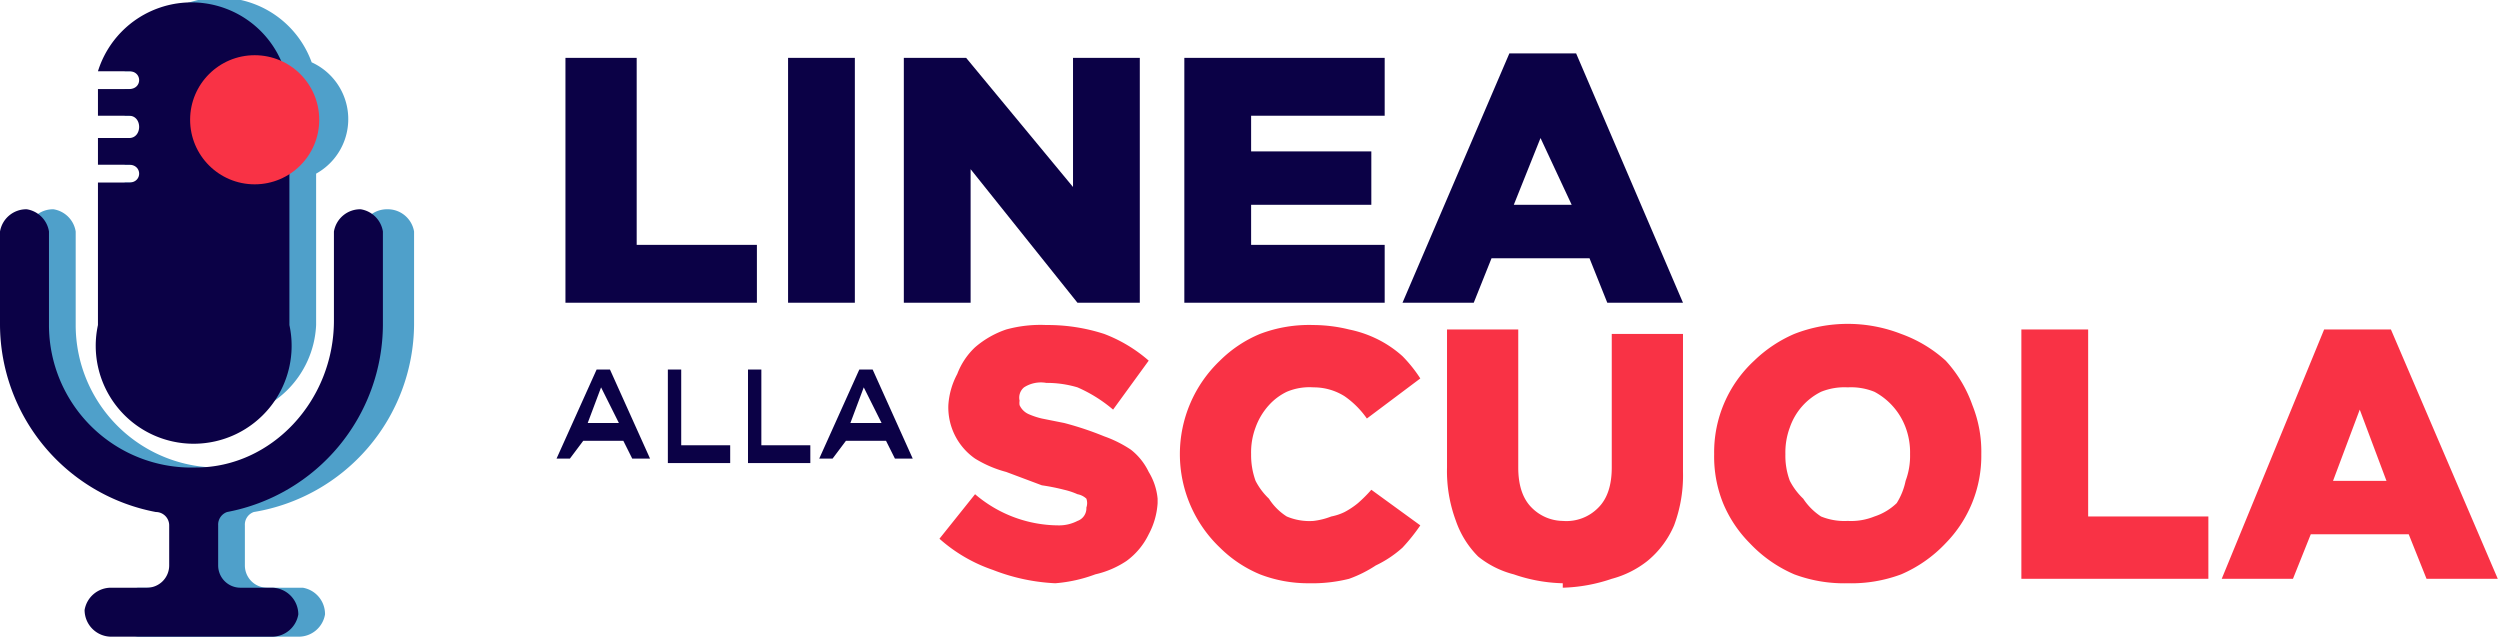 <svg xmlns:xlink="http://www.w3.org/1999/xlink" xmlns="http://www.w3.org/2000/svg" viewBox="0 0 561.5 143.1" class="block h-auto w-48" width="561.5"  height="143.1" >
    <g id="Livello_2" data-name="Livello 2">
        <g id="Livello_1-2" data-name="Livello 1">
            <path class="cls-1" fill="#0B0146" d="M127 13h16v42h27v13h-43ZM177 13h15v55h-15ZM203 13h14l24 29V13h15v55h-14l-24-30v30h-15ZM266 13h45v13h-30v8h27v12h-27v9h30v13h-45ZM339 12h15l24 56h-17l-4-10h-22l-4 10h-16Zm14 34-7-15-6 15Z"></path>
            <path class="cls-2" fill="#F93245" d="M237 131a44 44 0 0 1-14-3 35 35 0 0 1-12-7l8-10a29 29 0 0 0 19 7 9 9 0 0 0 4-1 3 3 0 0 0 2-3 3 3 0 0 0 0-2 4 4 0 0 0-2-1 16 16 0 0 0-3-1 47 47 0 0 0-5-1l-8-3a26 26 0 0 1-7-3 14 14 0 0 1-6-12 17 17 0 0 1 2-7 16 16 0 0 1 4-6 21 21 0 0 1 7-4 29 29 0 0 1 9-1 41 41 0 0 1 13 2 33 33 0 0 1 10 6l-8 11a32 32 0 0 0-8-5 24 24 0 0 0-7-1 7 7 0 0 0-5 1 3 3 0 0 0-1 3 3 3 0 0 0 0 1 4 4 0 0 0 2 2 17 17 0 0 0 3 1l5 1a71 71 0 0 1 9 3 27 27 0 0 1 6 3 14 14 0 0 1 4 5 14 14 0 0 1 2 6v1a17 17 0 0 1-2 7 16 16 0 0 1-5 6 21 21 0 0 1-7 3 33 33 0 0 1-9 2ZM294 131a30 30 0 0 1-11-2 28 28 0 0 1-9-6 29 29 0 0 1-9-21 29 29 0 0 1 9-21 28 28 0 0 1 9-6 31 31 0 0 1 12-2 34 34 0 0 1 8 1 26 26 0 0 1 6 2 25 25 0 0 1 6 4 31 31 0 0 1 4 5l-12 9a20 20 0 0 0-5-5 13 13 0 0 0-7-2 13 13 0 0 0-6 1 13 13 0 0 0-4 3 15 15 0 0 0-3 5 16 16 0 0 0-1 6 17 17 0 0 0 1 6 15 15 0 0 0 3 4 13 13 0 0 0 4 4 13 13 0 0 0 6 1 16 16 0 0 0 4-1 12 12 0 0 0 3-1 18 18 0 0 0 3-2 31 31 0 0 0 3-3l11 8a42 42 0 0 1-4 5 25 25 0 0 1-6 4 28 28 0 0 1-6 3 34 34 0 0 1-9 1ZM351 131a36 36 0 0 1-11-2 21 21 0 0 1-8-4 21 21 0 0 1-5-8 32 32 0 0 1-2-12V74h16v31q0 6 3 9a10 10 0 0 0 7 3 10 10 0 0 0 8-3q3-3 3-9V75h16v31a32 32 0 0 1-2 12 21 21 0 0 1-6 8 22 22 0 0 1-8 4 37 37 0 0 1-11 2ZM415 131a32 32 0 0 1-12-2 30 30 0 0 1-10-7 28 28 0 0 1-6-9 28 28 0 0 1-2-11 28 28 0 0 1 9-21 30 30 0 0 1 9-6 33 33 0 0 1 24 0 30 30 0 0 1 10 6 29 29 0 0 1 6 10 28 28 0 0 1 2 11 28 28 0 0 1-8 20 30 30 0 0 1-10 7 32 32 0 0 1-12 2Zm0-14a14 14 0 0 0 6-1 13 13 0 0 0 5-3 15 15 0 0 0 2-5 16 16 0 0 0 1-6 16 16 0 0 0-1-6 15 15 0 0 0-7-8 14 14 0 0 0-6-1 14 14 0 0 0-6 1 14 14 0 0 0-7 8 16 16 0 0 0-1 6 16 16 0 0 0 1 6 15 15 0 0 0 3 4 14 14 0 0 0 4 4 14 14 0 0 0 6 1ZM454 74h15v42h27v14h-42ZM522 74h15l24 56h-16l-4-10h-22l-4 10h-16Zm14 34-6-16-6 16Z"></path>
            <path class="cls-1" fill="#0B0146" d="M134 83h3l9 20h-4l-2-4h-9l-3 4h-3Zm5 12-4-8-3 8ZM150 83h3v17h11v4h-14ZM168 83h3v17h11v4h-14ZM193 83h3l9 20h-4l-2-4h-9l-3 4h-3Zm5 12-4-8-3 8Z"></path>
            <path class="cls-3" fill="#4FA0CA" d="M49 94a22 22 0 0 0 22-21V39a14 14 0 0 0-1-25 22 22 0 0 0-42 2h7c3 0 3 4 0 4h-7v6h7c3 0 3 5 0 5h-7v6h7c3 0 3 4 0 4h-7v32a22 22 0 0 0 21 21Z"></path>
            <path class="cls-3" fill="#4FA0CA" d="M87 47a6 6 0 0 0-6 5v20c0 18-14 33-31 33a32 32 0 0 1-33-32V52a6 6 0 0 0-5-5 6 6 0 0 0-6 5v21a43 43 0 0 0 35 42 3 3 0 0 1 3 3v9a5 5 0 0 1-5 5h-8a6 6 0 0 0-5 5 6 6 0 0 0 5 6h36a6 6 0 0 0 6-5 6 6 0 0 0-5-6h-8a5 5 0 0 1-5-5v-9a3 3 0 0 1 2-3 43 43 0 0 0 36-42V52a6 6 0 0 0-6-5Z"></path>
            <path class="cls-1" fill="#0B0146" d="M29 41h-7v32a22 22 0 1 0 43 0V22a22 22 0 0 0-43-6h7c3 0 3 4 0 4h-7v6h7c3 0 3 5 0 5h-7v6h7c3 0 3 4 0 4Z"></path>
            <path class="cls-1" fill="#0B0146" d="M81 47a6 6 0 0 0-6 5v20c0 18-14 33-31 33a32 32 0 0 1-33-32V52a6 6 0 0 0-5-5 6 6 0 0 0-6 5v21a43 43 0 0 0 35 42 3 3 0 0 1 3 3v9a5 5 0 0 1-5 5h-8a6 6 0 0 0-6 5 6 6 0 0 0 6 6h36a6 6 0 0 0 6-5 6 6 0 0 0-6-6h-7a5 5 0 0 1-5-5v-9a3 3 0 0 1 2-3 43 43 0 0 0 35-42V52a6 6 0 0 0-5-5Z"></path>
            <circle class="cls-2" fill="#F93245" cx="57.2" cy="26.9" r="14.5"></circle>
        </g>
    </g>
</svg>